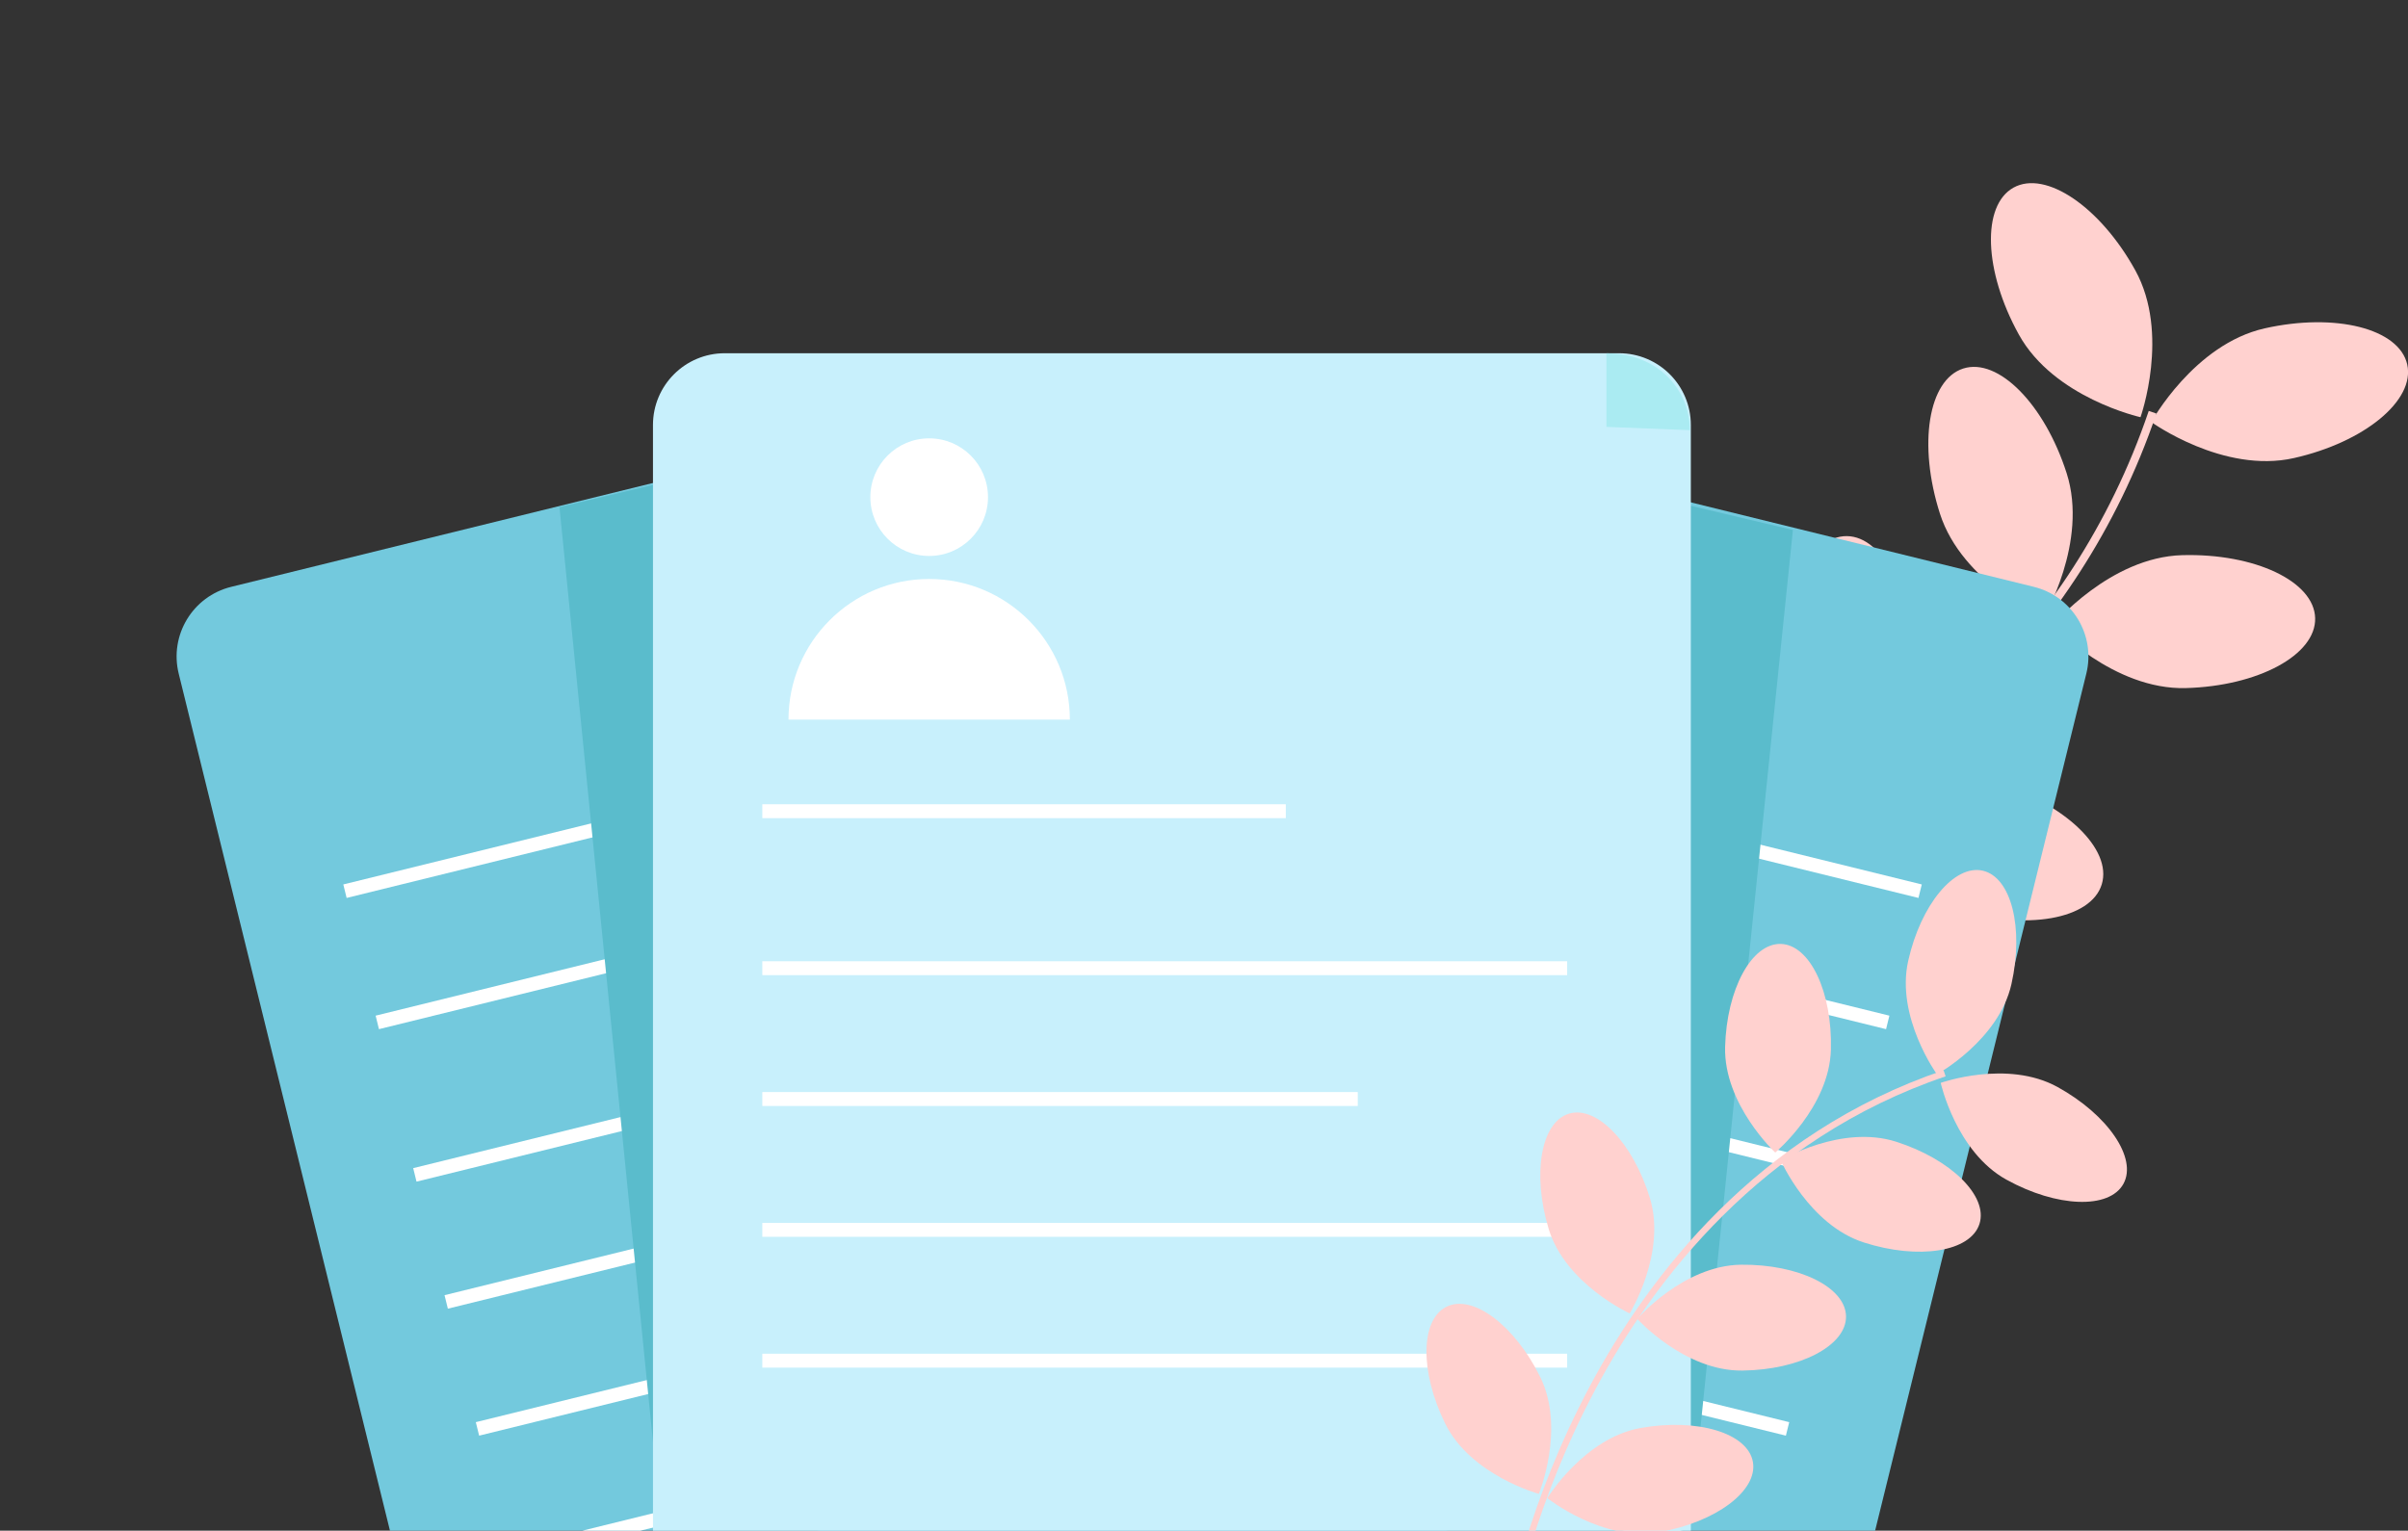 <svg width="368" height="234" viewBox="0 0 368 234" fill="none" xmlns="http://www.w3.org/2000/svg">
<rect x="0" y="0" width="368" height="234" fill="#333333" stroke="none"/>
<g clip-path="url(#clip0_704:32001)">
<path d="M226.22 146.828C226.42 146.788 246.43 143.138 269.04 131.058C289.93 119.908 317.38 99.078 329.55 63.218L328.38 62.818C316.34 98.298 289.15 118.918 268.46 129.958C246.02 141.938 226.2 145.568 226 145.598L226.22 146.828Z" fill="#FFD1CF"/>
<path d="M240.82 117.827C238.9 128.727 247.35 139.337 247.35 139.337C247.35 139.337 258.92 132.267 260.84 121.357C262.76 110.457 259.84 100.827 254.31 99.847C248.78 98.877 242.74 106.927 240.82 117.827Z" fill="#FFD1CF"/>
<path d="M270.63 140.697C260.7 135.797 248.16 140.947 248.16 140.947C248.16 140.947 251.72 154.027 261.65 158.927C271.58 163.827 281.64 163.707 284.12 158.677C286.6 153.647 280.56 145.597 270.63 140.697Z" fill="#FFD1CF"/>
<path d="M271.85 101.887C271.72 112.957 281.78 122.057 281.78 122.057C281.78 122.057 292.05 113.207 292.18 102.127C292.31 91.047 287.87 82.027 282.25 81.957C276.64 81.897 271.99 90.817 271.85 101.887Z" fill="#FFD1CF"/>
<path d="M304.98 119.628C294.39 116.408 282.84 123.518 282.84 123.518C282.84 123.518 288.47 135.858 299.06 139.078C309.65 142.298 319.56 140.558 321.2 135.188C322.84 129.808 315.58 122.848 304.98 119.628Z" fill="#FFD1CF"/>
<path d="M296.47 78.528C299.85 89.068 312.27 94.518 312.27 94.518C312.27 94.518 319.21 82.868 315.83 72.328C312.45 61.788 305.38 54.628 300.03 56.338C294.68 58.048 293.09 67.978 296.47 78.528Z" fill="#FFD1CF"/>
<path d="M333.5 84.868C322.43 85.168 313.73 95.568 313.73 95.568C313.73 95.568 322.97 105.488 334.04 105.188C345.11 104.888 353.96 100.108 353.81 94.488C353.66 88.868 344.57 84.568 333.5 84.868Z" fill="#FFD1CF"/>
<path d="M308.53 51.148C313.89 60.838 327.12 63.778 327.12 63.778C327.12 63.778 331.67 51.008 326.32 41.318C320.97 31.628 312.64 25.968 307.72 28.678C302.81 31.398 303.17 41.458 308.53 51.148Z" fill="#FFD1CF"/>
<path d="M346.09 50.198C335.29 52.628 328.77 64.518 328.77 64.518C328.77 64.518 339.76 72.458 350.56 70.028C361.36 67.598 369.12 61.188 367.88 55.708C366.64 50.228 356.9 47.768 346.09 50.198Z" fill="#FFD1CF"/>
<path d="M123.33 233.529L277.33 271.469L318.84 102.979C320.29 97.099 316.7 91.159 310.81 89.709L178.11 57.019C172.23 55.569 166.29 59.159 164.84 65.049L123.33 233.529Z" fill="#73C9DD"/>
<path d="M288.49 156.298L217.61 138.838" stroke="white" stroke-width="2.125" stroke-miterlimit="10"/>
<path d="M293.44 136.239L174.01 106.809" stroke="white" stroke-width="2.125" stroke-miterlimit="10"/>
<path d="M282.75 179.608L188.57 156.398" stroke="white" stroke-width="2.125" stroke-miterlimit="10"/>
<path d="M277.97 199.028L204.5 180.918" stroke="white" stroke-width="2.125" stroke-miterlimit="10"/>
<path d="M273.18 218.44L153.75 189.02" stroke="white" stroke-width="2.125" stroke-miterlimit="10"/>
<path d="M268.4 237.859L148.97 208.439" stroke="white" stroke-width="2.125" stroke-miterlimit="10"/>
<path d="M222.83 233.529L68.83 271.469L27.31 102.979C25.86 97.099 29.45 91.159 35.34 89.709L168.04 57.019C173.92 55.569 179.86 59.159 181.31 65.049L222.83 233.529Z" fill="#73C9DD"/>
<path d="M57.66 156.298L128.54 138.838" stroke="white" stroke-width="2.125" stroke-miterlimit="10"/>
<path d="M52.72 136.239L172.15 106.809" stroke="white" stroke-width="2.125" stroke-miterlimit="10"/>
<path d="M63.4 179.608L157.59 156.398" stroke="white" stroke-width="2.125" stroke-miterlimit="10"/>
<path d="M68.19 199.028L141.66 180.918" stroke="white" stroke-width="2.125" stroke-miterlimit="10"/>
<path d="M72.97 218.44L192.4 189.02" stroke="white" stroke-width="2.125" stroke-miterlimit="10"/>
<path d="M77.76 237.859L197.18 208.439" stroke="white" stroke-width="2.125" stroke-miterlimit="10"/>
<path d="M255 76.519L274 81.019L258.4 232.52L250.5 78.019L255 76.519Z" fill="#5ABCCC"/>
<path d="M104.5 73.019L85.5 77.519L101.1 233.52L109 79.019L104.5 73.019Z" fill="#5ABCCC"/>
<path d="M258.4 238.51H99.79V64.97C99.79 58.91 104.7 54 110.76 54H247.43C253.49 54 258.4 58.91 258.4 64.97V238.51Z" fill="#C8F0FC"/>
<path d="M116.5 124.01H196.5" stroke="white" stroke-width="2.125" stroke-miterlimit="10"/>
<path d="M116.5 148.01H239.5" stroke="white" stroke-width="2.125" stroke-miterlimit="10"/>
<path d="M116.5 168.01H207.5" stroke="white" stroke-width="2.125" stroke-miterlimit="10"/>
<path d="M116.5 188.01H239.5" stroke="white" stroke-width="2.125" stroke-miterlimit="10"/>
<path d="M116.5 208.01H239.5" stroke="white" stroke-width="2.125" stroke-miterlimit="10"/>
<path d="M142 84.99C146.965 84.99 150.99 80.965 150.99 76C150.99 71.035 146.965 67.01 142 67.01C137.035 67.01 133.01 71.035 133.01 76C133.01 80.965 137.035 84.99 142 84.99Z" fill="white"/>
<path d="M120.5 110.01C120.5 98.14 130.13 88.51 142 88.51C153.87 88.51 163.5 98.14 163.5 110.01" fill="white"/>
<path d="M258.25 65.76C258.25 59.7 253.5 54.01 245.5 54.01V65.26L258.25 65.76Z" fill="#AAEBF2"/>
<path d="M230.497 245.843C230.527 245.683 233.437 229.753 243.047 211.763C251.927 195.143 268.497 173.293 297.027 163.613L297.337 164.543C269.107 174.123 252.697 195.763 243.907 212.223C234.367 230.083 231.487 245.853 231.457 246.013L230.497 245.843Z" fill="#FFD1CF"/>
<path d="M253.577 234.222C244.897 235.752 236.467 229.022 236.467 229.022C236.467 229.022 242.097 219.812 250.777 218.292C259.457 216.762 267.117 219.092 267.887 223.492C268.657 227.892 262.247 232.692 253.577 234.222Z" fill="#FFD1CF"/>
<path d="M235.377 210.492C239.277 218.392 235.177 228.372 235.177 228.372C235.177 228.372 224.767 225.542 220.867 217.642C216.967 209.742 217.057 201.732 221.067 199.762C225.077 197.792 231.477 202.592 235.377 210.492Z" fill="#FFD1CF"/>
<path d="M266.257 209.522C257.447 209.622 250.207 201.622 250.207 201.622C250.207 201.622 257.257 193.452 266.067 193.342C274.877 193.242 282.057 196.772 282.117 201.242C282.167 205.712 275.067 209.422 266.257 209.522Z" fill="#FFD1CF"/>
<path d="M252.147 183.163C254.707 191.593 249.057 200.783 249.057 200.783C249.057 200.783 239.237 196.303 236.677 187.873C234.117 179.443 235.497 171.553 239.767 170.253C244.037 168.953 249.577 174.733 252.147 183.163Z" fill="#FFD1CF"/>
<path d="M284.847 189.942C276.457 187.252 272.127 177.372 272.127 177.372C272.127 177.372 281.397 171.852 289.787 174.542C298.177 177.232 303.877 182.862 302.507 187.112C301.137 191.362 293.237 192.632 284.847 189.942Z" fill="#FFD1CF"/>
<path d="M279.807 160.462C279.567 169.272 271.297 176.192 271.297 176.192C271.297 176.192 263.407 168.832 263.637 160.032C263.877 151.222 267.687 144.182 272.147 144.302C276.607 144.422 280.037 151.662 279.807 160.462Z" fill="#FFD1CF"/>
<path d="M306.637 180.342C298.927 176.082 296.587 165.542 296.587 165.542C296.587 165.542 306.747 161.922 314.457 166.182C322.167 170.442 326.667 177.072 324.507 180.982C322.347 184.892 314.347 184.602 306.637 180.342Z" fill="#FFD1CF"/>
<path d="M307.397 150.442C305.457 159.042 296.007 164.232 296.007 164.232C296.007 164.232 289.687 155.492 291.617 146.892C293.547 138.292 298.657 132.122 303.007 133.102C307.367 134.092 309.327 141.852 307.397 150.442Z" fill="#FFD1CF"/>
</g>
<defs>
<clipPath id="clip0_704:32001">
<rect width="368" height="234" fill="white"/>
</clipPath>
</defs>
</svg>
